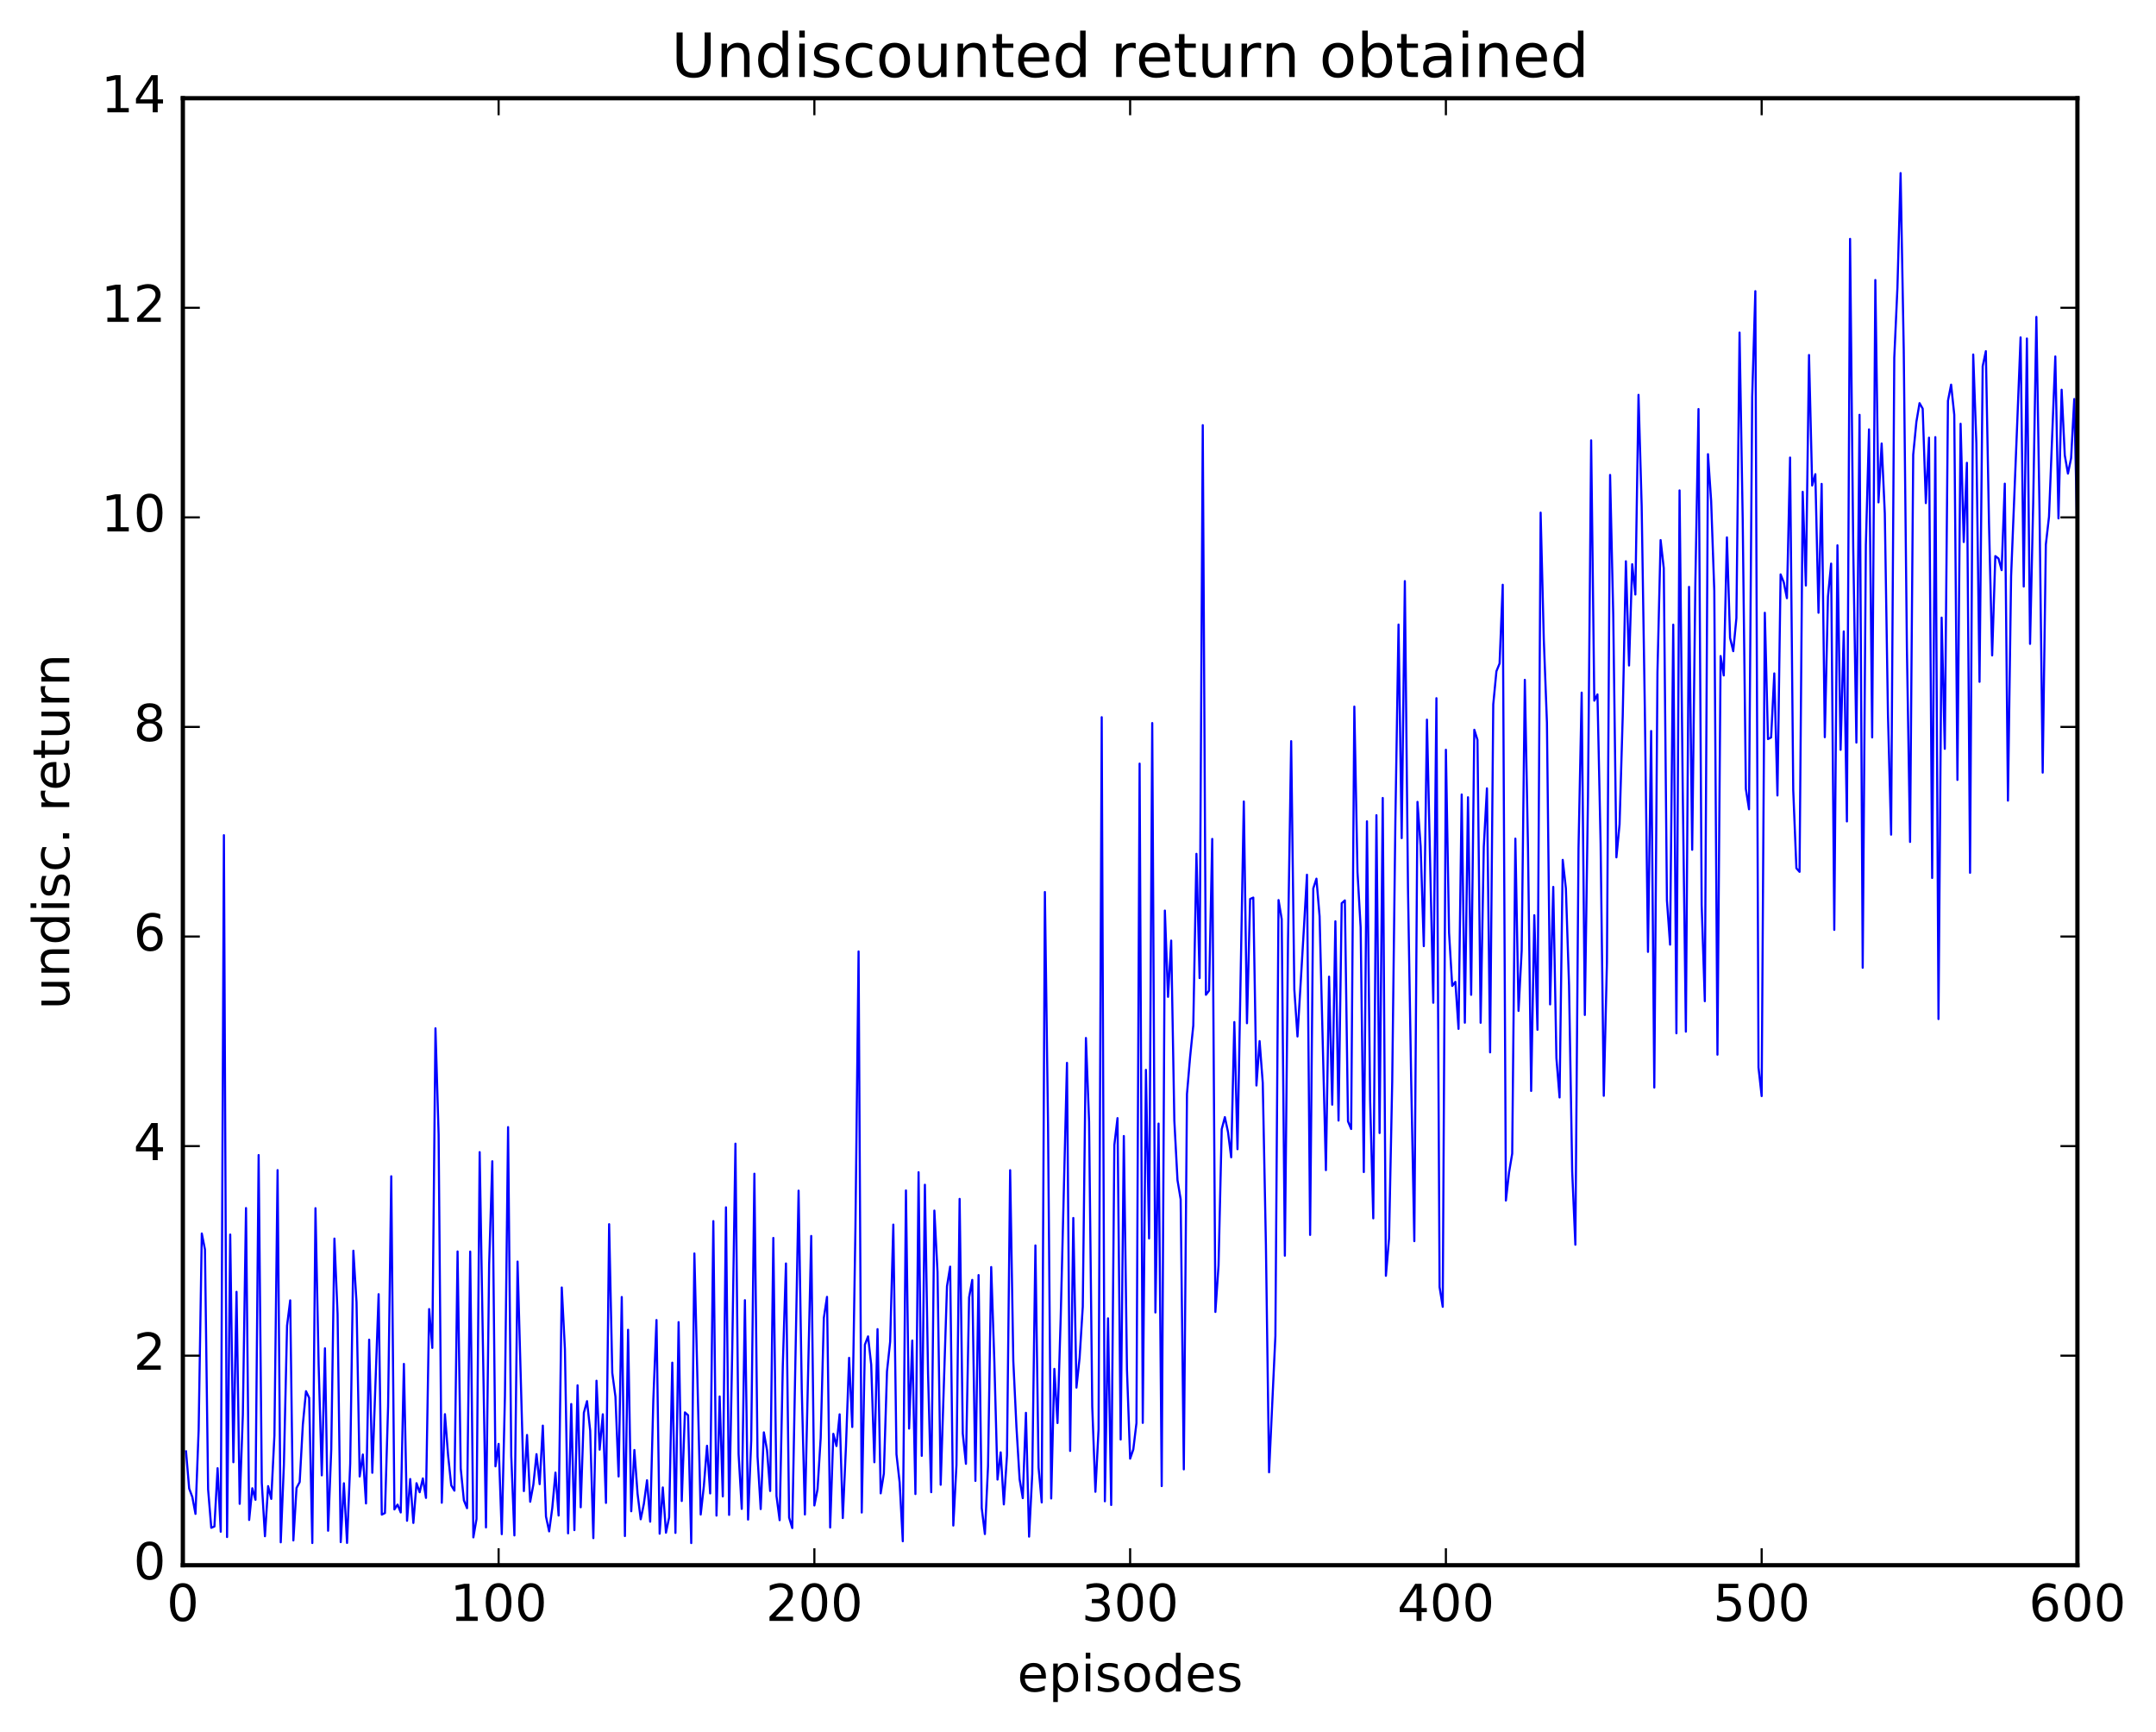 <?xml version="1.0" encoding="utf-8" standalone="no"?>
<!DOCTYPE svg PUBLIC "-//W3C//DTD SVG 1.1//EN"
  "http://www.w3.org/Graphics/SVG/1.1/DTD/svg11.dtd">
<!-- Created with matplotlib (http://matplotlib.org/) -->
<svg height="408pt" version="1.1" viewBox="0 0 508 408" width="508pt" xmlns="http://www.w3.org/2000/svg" xmlns:xlink="http://www.w3.org/1999/xlink">
 <defs>
  <style type="text/css">
*{stroke-linecap:butt;stroke-linejoin:round;stroke-miterlimit:100000;}
  </style>
 </defs>
 <g id="figure_1">
  <g id="patch_1">
   <path d="M 0 408.169 
L 508.136 408.169 
L 508.136 0 
L 0 0 
z
" style="fill:#ffffff;"/>
  </g>
  <g id="axes_1">
   <g id="patch_2">
    <path d="M 43.084 368.742 
L 489.484 368.742 
L 489.484 23.142 
L 43.084 23.142 
z
" style="fill:#ffffff;"/>
   </g>
   <g id="line2d_1">
    <path clip-path="url(#pcdab73654c)" d="M 43.828 341.915 
L 44.572 350.664 
L 45.316 352.659 
L 46.06 356.642 
L 46.804 336.857 
L 47.548 290.587 
L 48.292 294.345 
L 49.036 350.882 
L 49.78 359.918 
L 50.524 359.605 
L 51.268 345.879 
L 52.012 360.843 
L 52.756 196.751 
L 53.5 362.097 
L 54.244 290.836 
L 54.988 344.47 
L 55.732 304.329 
L 56.476 354.275 
L 57.22 333.319 
L 57.964 284.596 
L 58.708 358.071 
L 59.452 350.601 
L 60.196 353.318 
L 60.94 272.109 
L 61.684 349.303 
L 62.428 361.909 
L 63.172 350.099 
L 63.916 353.115 
L 64.66 338.152 
L 65.404 275.657 
L 66.148 363.34 
L 66.892 345.103 
L 67.636 312.304 
L 68.38 306.336 
L 69.124 362.891 
L 69.868 350.533 
L 70.612 349.145 
L 71.356 335.614 
L 72.1 327.737 
L 72.844 329.3 
L 73.588 363.505 
L 74.332 284.627 
L 75.076 321.414 
L 75.82 347.56 
L 76.564 317.639 
L 77.308 360.614 
L 78.052 341.46 
L 78.796 291.786 
L 79.54 309.565 
L 80.284 363.297 
L 81.028 349.427 
L 81.772 363.483 
L 82.516 344.798 
L 83.26 294.643 
L 84.004 306.779 
L 84.748 347.828 
L 85.492 342.652 
L 86.236 354.183 
L 86.98 315.602 
L 87.724 346.959 
L 89.212 304.887 
L 89.956 356.809 
L 90.7 356.446 
L 91.444 331.317 
L 92.188 277.107 
L 92.932 355.591 
L 93.676 354.452 
L 94.42 356.308 
L 95.164 321.312 
L 95.908 358.265 
L 96.652 348.432 
L 97.396 358.774 
L 98.14 349.412 
L 98.884 351.542 
L 99.628 348.286 
L 100.372 352.876 
L 101.116 308.39 
L 101.86 317.54 
L 102.604 242.252 
L 103.348 267.26 
L 104.092 354.016 
L 104.836 333.152 
L 105.58 342.831 
L 106.324 349.924 
L 107.068 351.17 
L 107.812 294.818 
L 108.556 345.919 
L 109.3 353.446 
L 110.044 355.298 
L 110.788 294.843 
L 111.532 362.176 
L 112.276 357.858 
L 113.02 271.421 
L 114.508 359.829 
L 115.252 297.876 
L 115.996 273.57 
L 116.74 345.441 
L 117.484 340.149 
L 118.228 361.42 
L 118.972 328.942 
L 119.716 265.525 
L 120.46 342.944 
L 121.204 361.715 
L 121.948 297.205 
L 123.436 351.269 
L 124.18 338.052 
L 124.924 353.785 
L 125.668 349.775 
L 126.412 342.57 
L 127.156 349.636 
L 127.9 335.847 
L 128.644 357.26 
L 129.388 360.765 
L 130.132 355.227 
L 130.876 346.912 
L 131.62 357.027 
L 132.364 303.306 
L 133.108 317.858 
L 133.852 361.223 
L 134.596 330.762 
L 135.34 360.468 
L 136.084 326.357 
L 136.828 355.086 
L 137.572 332.811 
L 138.316 330.082 
L 139.06 337.038 
L 139.804 362.355 
L 140.548 325.273 
L 141.292 341.511 
L 142.036 333.174 
L 142.78 354.055 
L 143.524 288.395 
L 144.268 323.443 
L 145.012 329.028 
L 145.756 347.829 
L 146.5 305.551 
L 147.244 361.864 
L 147.988 313.268 
L 148.732 356.026 
L 149.476 341.592 
L 150.22 351.885 
L 150.964 357.911 
L 151.708 354.288 
L 152.452 348.721 
L 153.196 358.479 
L 153.94 329.748 
L 154.684 310.972 
L 155.428 361.311 
L 156.172 350.411 
L 156.916 361.074 
L 157.66 357.488 
L 158.404 321.017 
L 159.148 361.119 
L 159.892 311.468 
L 160.636 353.607 
L 161.38 332.729 
L 162.124 333.392 
L 162.868 363.521 
L 163.612 295.294 
L 165.1 356.792 
L 165.844 350.101 
L 166.588 340.596 
L 167.332 351.823 
L 168.076 287.672 
L 168.82 357.044 
L 169.564 328.979 
L 170.308 352.525 
L 171.052 284.424 
L 171.796 356.879 
L 172.54 317.53 
L 173.284 269.423 
L 174.028 342.547 
L 174.772 355.464 
L 175.516 306.297 
L 176.26 357.984 
L 177.004 339.357 
L 177.748 276.507 
L 178.492 343.123 
L 179.236 355.507 
L 179.98 337.434 
L 180.724 341.607 
L 181.468 351.247 
L 182.212 291.637 
L 182.956 352.431 
L 183.7 358.123 
L 184.444 321.802 
L 185.188 297.649 
L 185.932 357.502 
L 186.676 359.984 
L 188.164 280.495 
L 188.908 327.096 
L 189.652 356.782 
L 191.14 291.167 
L 191.884 354.657 
L 192.628 350.862 
L 193.372 338.767 
L 194.116 310.463 
L 194.86 305.518 
L 195.604 359.849 
L 196.348 337.776 
L 197.092 340.66 
L 197.836 333.183 
L 198.58 357.623 
L 199.324 340.817 
L 200.068 319.877 
L 200.812 336.176 
L 201.556 289.284 
L 202.3 224.141 
L 203.044 356.323 
L 203.788 316.774 
L 204.532 314.826 
L 205.276 321.483 
L 206.02 344.477 
L 206.764 313.12 
L 207.508 351.807 
L 208.252 347.14 
L 208.996 323.071 
L 209.74 316.082 
L 210.484 288.491 
L 211.228 342.595 
L 211.972 349.226 
L 212.716 363.088 
L 213.46 280.438 
L 214.204 336.544 
L 214.948 315.812 
L 215.692 351.967 
L 216.436 276.149 
L 217.18 342.964 
L 217.924 279.104 
L 218.668 323.526 
L 219.412 351.528 
L 220.156 285.19 
L 220.9 299.651 
L 221.644 349.782 
L 223.132 303.02 
L 223.876 298.398 
L 224.62 359.387 
L 225.364 345.105 
L 226.108 282.434 
L 226.852 337.725 
L 227.596 344.848 
L 228.34 305.648 
L 229.084 301.521 
L 229.828 348.872 
L 230.572 300.383 
L 231.316 355.254 
L 232.06 361.393 
L 232.804 345.398 
L 233.548 298.49 
L 234.292 320.812 
L 235.036 348.56 
L 235.78 342.147 
L 236.524 354.409 
L 237.268 342.83 
L 238.012 275.676 
L 238.756 320.614 
L 239.5 336.211 
L 240.244 348.497 
L 240.988 352.932 
L 241.732 332.835 
L 242.476 362.004 
L 243.22 347.268 
L 243.964 293.398 
L 244.708 345.708 
L 245.452 353.947 
L 246.196 210.142 
L 246.94 265.045 
L 247.684 353.013 
L 248.428 322.48 
L 249.172 335.237 
L 249.916 310.637 
L 251.404 250.393 
L 252.148 341.81 
L 252.892 286.933 
L 253.636 326.892 
L 254.38 319.849 
L 255.124 307.826 
L 255.868 244.529 
L 256.612 264.224 
L 257.356 331.372 
L 258.1 351.434 
L 258.844 336.694 
L 259.588 168.958 
L 260.332 353.672 
L 261.076 310.58 
L 261.82 354.547 
L 262.564 269.744 
L 263.308 263.408 
L 264.052 339.12 
L 264.796 267.624 
L 265.54 322.771 
L 266.284 343.629 
L 267.028 341.468 
L 267.772 335.248 
L 268.516 179.894 
L 269.26 335.203 
L 270.004 252.042 
L 270.748 291.746 
L 271.492 170.339 
L 272.236 309.19 
L 272.98 264.698 
L 273.724 350.091 
L 274.468 214.511 
L 275.212 234.836 
L 275.956 221.583 
L 276.7 264.021 
L 277.444 278.03 
L 278.188 282.532 
L 278.932 346.153 
L 279.676 257.73 
L 280.42 248.961 
L 281.164 241.593 
L 281.908 201.143 
L 282.652 230.413 
L 283.396 100.161 
L 284.14 234.349 
L 284.884 233.382 
L 285.628 197.635 
L 286.372 309.065 
L 287.116 298.107 
L 287.86 266.013 
L 288.604 263.172 
L 289.348 266.695 
L 290.092 272.642 
L 290.836 240.776 
L 291.58 270.728 
L 293.068 188.823 
L 293.812 241.051 
L 294.556 211.782 
L 295.3 211.451 
L 296.044 255.723 
L 296.788 245.262 
L 297.532 255.095 
L 298.276 293.314 
L 299.02 346.843 
L 300.508 314.723 
L 301.252 212.035 
L 301.996 216.513 
L 302.74 295.814 
L 303.484 221.629 
L 304.228 174.601 
L 304.972 233.108 
L 305.716 244.173 
L 307.204 219.098 
L 307.948 206.066 
L 308.692 290.924 
L 309.436 209.3 
L 310.18 206.998 
L 310.924 215.881 
L 312.412 275.659 
L 313.156 230.081 
L 313.9 260.239 
L 314.644 217.042 
L 315.388 263.984 
L 316.132 212.782 
L 316.876 212.121 
L 317.62 264.178 
L 318.364 265.972 
L 319.108 166.459 
L 319.852 205.419 
L 320.596 218.444 
L 321.34 276.115 
L 322.084 193.49 
L 322.828 259.05 
L 323.572 287.018 
L 324.316 192.046 
L 325.06 266.917 
L 325.804 187.984 
L 326.548 300.554 
L 327.292 291.719 
L 328.036 254.853 
L 328.78 193.341 
L 329.524 147.136 
L 330.268 197.443 
L 331.012 136.899 
L 331.756 209.554 
L 332.5 254.34 
L 333.244 292.392 
L 333.988 188.907 
L 334.732 199.362 
L 335.476 222.892 
L 336.22 169.535 
L 337.708 236.231 
L 338.452 164.48 
L 339.196 303.211 
L 339.94 307.859 
L 340.684 176.625 
L 341.428 219.715 
L 342.172 232.266 
L 342.916 231.305 
L 343.66 242.379 
L 344.404 187.169 
L 345.148 240.929 
L 345.892 187.82 
L 346.636 234.361 
L 347.38 171.92 
L 348.124 174.297 
L 348.868 240.944 
L 349.612 199.53 
L 350.356 185.722 
L 351.1 247.919 
L 351.844 165.932 
L 352.588 158.142 
L 353.332 156.307 
L 354.076 137.755 
L 354.82 282.82 
L 355.564 276.21 
L 356.308 271.758 
L 357.052 197.565 
L 357.796 238.149 
L 358.54 223.947 
L 359.284 160.155 
L 360.028 199.639 
L 360.772 257.004 
L 361.516 215.611 
L 362.26 242.597 
L 363.004 120.764 
L 363.748 150.528 
L 364.492 170.249 
L 365.236 236.618 
L 365.98 208.937 
L 366.724 249.269 
L 367.468 258.542 
L 368.212 202.569 
L 368.956 209.291 
L 369.7 232.108 
L 370.444 275.988 
L 371.188 293.227 
L 371.932 199.839 
L 372.676 163.164 
L 373.42 239.104 
L 374.164 187.644 
L 374.908 103.731 
L 375.652 165.062 
L 376.396 163.585 
L 377.14 198.772 
L 377.884 258.151 
L 378.628 226.744 
L 379.372 111.887 
L 380.116 144.856 
L 380.86 201.977 
L 381.604 194.199 
L 382.348 168.722 
L 383.092 132.223 
L 383.836 156.777 
L 384.58 132.919 
L 385.324 140.058 
L 386.068 93.019 
L 386.812 119.203 
L 387.556 166.963 
L 388.3 224.24 
L 389.044 172.209 
L 389.788 256.204 
L 390.532 158.349 
L 391.276 127.233 
L 392.02 133.85 
L 392.764 212.127 
L 393.508 222.54 
L 394.252 147.161 
L 394.996 243.426 
L 395.74 115.528 
L 396.484 185.686 
L 397.228 243.034 
L 397.972 138.255 
L 398.716 200.192 
L 399.46 137.365 
L 400.204 96.357 
L 400.948 213.178 
L 401.692 235.86 
L 402.436 106.993 
L 403.18 117.943 
L 403.924 139.231 
L 404.668 248.459 
L 405.412 154.549 
L 406.156 159.123 
L 406.9 126.595 
L 407.644 150.291 
L 408.388 153.406 
L 409.132 145.619 
L 409.876 78.349 
L 410.62 122.522 
L 411.364 185.87 
L 412.108 190.653 
L 412.852 93.49 
L 413.596 68.593 
L 414.34 251.47 
L 415.084 258.218 
L 415.828 144.356 
L 416.572 174.112 
L 417.316 173.73 
L 418.06 158.639 
L 418.804 187.395 
L 419.548 135.318 
L 420.292 137.178 
L 421.036 140.921 
L 421.78 107.79 
L 422.524 186.122 
L 423.268 204.545 
L 424.012 205.385 
L 424.756 115.861 
L 425.5 137.94 
L 426.244 83.632 
L 426.988 114.384 
L 427.732 111.707 
L 428.476 144.353 
L 429.22 113.993 
L 429.964 173.669 
L 430.708 140.55 
L 431.452 132.776 
L 432.196 219.061 
L 432.94 128.468 
L 433.684 176.643 
L 434.428 148.748 
L 435.172 193.515 
L 435.916 56.276 
L 436.66 128.976 
L 437.404 174.939 
L 438.148 97.719 
L 438.892 227.98 
L 439.636 128.436 
L 440.38 101.152 
L 441.124 173.723 
L 441.868 65.965 
L 442.612 118.347 
L 443.356 104.48 
L 444.1 120.961 
L 444.844 168.336 
L 445.588 196.624 
L 446.332 84.265 
L 447.076 67.729 
L 447.82 40.78 
L 448.564 82.574 
L 449.308 152.723 
L 450.052 198.342 
L 450.796 107.087 
L 451.54 99.388 
L 452.284 94.971 
L 453.028 96.268 
L 453.772 118.523 
L 454.516 103.108 
L 455.26 206.827 
L 456.004 102.978 
L 456.748 240.068 
L 457.492 145.501 
L 458.236 176.407 
L 458.98 94.429 
L 459.724 90.612 
L 460.468 97.712 
L 461.212 183.732 
L 461.956 99.825 
L 462.7 127.684 
L 463.444 109.028 
L 464.188 205.611 
L 464.932 83.512 
L 465.676 104.394 
L 466.42 160.624 
L 467.164 86.276 
L 467.908 82.727 
L 468.652 123.37 
L 469.396 154.399 
L 470.14 131.005 
L 470.884 131.564 
L 471.628 134.318 
L 472.372 113.941 
L 473.116 188.615 
L 473.86 135.734 
L 475.348 98.469 
L 476.092 79.483 
L 476.836 138.178 
L 477.58 79.747 
L 478.324 151.685 
L 479.068 118.434 
L 479.812 74.654 
L 480.556 120.26 
L 481.3 182.012 
L 482.044 128.29 
L 482.788 121.744 
L 484.276 83.978 
L 485.02 122.124 
L 485.764 91.812 
L 486.508 107.248 
L 487.252 111.572 
L 487.996 107.93 
L 488.74 94.001 
L 489.484 127.821 
L 489.484 127.821 
" style="fill:none;stroke:#0000ff;stroke-linecap:square;stroke-width:0.5;"/>
   </g>
   <g id="patch_3">
    <path d="M 43.084 23.142 
L 489.484 23.142 
" style="fill:none;stroke:#000000;stroke-linecap:square;stroke-linejoin:miter;"/>
   </g>
   <g id="patch_4">
    <path d="M 43.084 368.742 
L 489.484 368.742 
" style="fill:none;stroke:#000000;stroke-linecap:square;stroke-linejoin:miter;"/>
   </g>
   <g id="patch_5">
    <path d="M 43.084 368.742 
L 43.084 23.142 
" style="fill:none;stroke:#000000;stroke-linecap:square;stroke-linejoin:miter;"/>
   </g>
   <g id="patch_6">
    <path d="M 489.484 368.742 
L 489.484 23.142 
" style="fill:none;stroke:#000000;stroke-linecap:square;stroke-linejoin:miter;"/>
   </g>
   <g id="matplotlib.axis_1">
    <g id="xtick_1">
     <g id="line2d_2">
      <defs>
       <path d="M 0 0 
L 0 -4 
" id="m8b74ebf0bc" style="stroke:#000000;stroke-width:0.5;"/>
      </defs>
      <g>
       <use style="stroke:#000000;stroke-width:0.5;" x="43.084" xlink:href="#m8b74ebf0bc" y="368.742"/>
      </g>
     </g>
     <g id="line2d_3">
      <defs>
       <path d="M 0 0 
L 0 4 
" id="me83d9b9106" style="stroke:#000000;stroke-width:0.5;"/>
      </defs>
      <g>
       <use style="stroke:#000000;stroke-width:0.5;" x="43.084" xlink:href="#me83d9b9106" y="23.142"/>
      </g>
     </g>
     <g id="text_1">
      <!-- 0 -->
      <defs>
       <path d="M 31.781 66.406 
Q 24.172 66.406 20.328 58.906 
Q 16.5 51.422 16.5 36.375 
Q 16.5 21.391 20.328 13.891 
Q 24.172 6.391 31.781 6.391 
Q 39.453 6.391 43.281 13.891 
Q 47.125 21.391 47.125 36.375 
Q 47.125 51.422 43.281 58.906 
Q 39.453 66.406 31.781 66.406 
M 31.781 74.219 
Q 44.047 74.219 50.516 64.516 
Q 56.984 54.828 56.984 36.375 
Q 56.984 17.969 50.516 8.266 
Q 44.047 -1.422 31.781 -1.422 
Q 19.531 -1.422 13.062 8.266 
Q 6.594 17.969 6.594 36.375 
Q 6.594 54.828 13.062 64.516 
Q 19.531 74.219 31.781 74.219 
" id="BitstreamVeraSans-Roman-30"/>
      </defs>
      <g transform="translate(39.266 381.86)scale(0.12 -0.12)">
       <use xlink:href="#BitstreamVeraSans-Roman-30"/>
      </g>
     </g>
    </g>
    <g id="xtick_2">
     <g id="line2d_4">
      <g>
       <use style="stroke:#000000;stroke-width:0.5;" x="117.484" xlink:href="#m8b74ebf0bc" y="368.742"/>
      </g>
     </g>
     <g id="line2d_5">
      <g>
       <use style="stroke:#000000;stroke-width:0.5;" x="117.484" xlink:href="#me83d9b9106" y="23.142"/>
      </g>
     </g>
     <g id="text_2">
      <!-- 100 -->
      <defs>
       <path d="M 12.406 8.297 
L 28.516 8.297 
L 28.516 63.922 
L 10.984 60.406 
L 10.984 69.391 
L 28.422 72.906 
L 38.281 72.906 
L 38.281 8.297 
L 54.391 8.297 
L 54.391 0 
L 12.406 0 
z
" id="BitstreamVeraSans-Roman-31"/>
      </defs>
      <g transform="translate(106.031 381.86)scale(0.12 -0.12)">
       <use xlink:href="#BitstreamVeraSans-Roman-31"/>
       <use x="63.623" xlink:href="#BitstreamVeraSans-Roman-30"/>
       <use x="127.246" xlink:href="#BitstreamVeraSans-Roman-30"/>
      </g>
     </g>
    </g>
    <g id="xtick_3">
     <g id="line2d_6">
      <g>
       <use style="stroke:#000000;stroke-width:0.5;" x="191.884" xlink:href="#m8b74ebf0bc" y="368.742"/>
      </g>
     </g>
     <g id="line2d_7">
      <g>
       <use style="stroke:#000000;stroke-width:0.5;" x="191.884" xlink:href="#me83d9b9106" y="23.142"/>
      </g>
     </g>
     <g id="text_3">
      <!-- 200 -->
      <defs>
       <path d="M 19.188 8.297 
L 53.609 8.297 
L 53.609 0 
L 7.328 0 
L 7.328 8.297 
Q 12.938 14.109 22.625 23.891 
Q 32.328 33.688 34.812 36.531 
Q 39.547 41.844 41.422 45.531 
Q 43.312 49.219 43.312 52.781 
Q 43.312 58.594 39.234 62.25 
Q 35.156 65.922 28.609 65.922 
Q 23.969 65.922 18.812 64.312 
Q 13.672 62.703 7.812 59.422 
L 7.812 69.391 
Q 13.766 71.781 18.938 73 
Q 24.125 74.219 28.422 74.219 
Q 39.75 74.219 46.484 68.547 
Q 53.219 62.891 53.219 53.422 
Q 53.219 48.922 51.531 44.891 
Q 49.859 40.875 45.406 35.406 
Q 44.188 33.984 37.641 27.219 
Q 31.109 20.453 19.188 8.297 
" id="BitstreamVeraSans-Roman-32"/>
      </defs>
      <g transform="translate(180.431 381.86)scale(0.12 -0.12)">
       <use xlink:href="#BitstreamVeraSans-Roman-32"/>
       <use x="63.623" xlink:href="#BitstreamVeraSans-Roman-30"/>
       <use x="127.246" xlink:href="#BitstreamVeraSans-Roman-30"/>
      </g>
     </g>
    </g>
    <g id="xtick_4">
     <g id="line2d_8">
      <g>
       <use style="stroke:#000000;stroke-width:0.5;" x="266.284" xlink:href="#m8b74ebf0bc" y="368.742"/>
      </g>
     </g>
     <g id="line2d_9">
      <g>
       <use style="stroke:#000000;stroke-width:0.5;" x="266.284" xlink:href="#me83d9b9106" y="23.142"/>
      </g>
     </g>
     <g id="text_4">
      <!-- 300 -->
      <defs>
       <path d="M 40.578 39.312 
Q 47.656 37.797 51.625 33 
Q 55.609 28.219 55.609 21.188 
Q 55.609 10.406 48.188 4.484 
Q 40.766 -1.422 27.094 -1.422 
Q 22.516 -1.422 17.656 -0.516 
Q 12.797 0.391 7.625 2.203 
L 7.625 11.719 
Q 11.719 9.328 16.594 8.109 
Q 21.484 6.891 26.812 6.891 
Q 36.078 6.891 40.938 10.547 
Q 45.797 14.203 45.797 21.188 
Q 45.797 27.641 41.281 31.266 
Q 36.766 34.906 28.719 34.906 
L 20.219 34.906 
L 20.219 43.016 
L 29.109 43.016 
Q 36.375 43.016 40.234 45.922 
Q 44.094 48.828 44.094 54.297 
Q 44.094 59.906 40.109 62.906 
Q 36.141 65.922 28.719 65.922 
Q 24.656 65.922 20.016 65.031 
Q 15.375 64.156 9.812 62.312 
L 9.812 71.094 
Q 15.438 72.656 20.344 73.438 
Q 25.25 74.219 29.594 74.219 
Q 40.828 74.219 47.359 69.109 
Q 53.906 64.016 53.906 55.328 
Q 53.906 49.266 50.438 45.094 
Q 46.969 40.922 40.578 39.312 
" id="BitstreamVeraSans-Roman-33"/>
      </defs>
      <g transform="translate(254.831 381.86)scale(0.12 -0.12)">
       <use xlink:href="#BitstreamVeraSans-Roman-33"/>
       <use x="63.623" xlink:href="#BitstreamVeraSans-Roman-30"/>
       <use x="127.246" xlink:href="#BitstreamVeraSans-Roman-30"/>
      </g>
     </g>
    </g>
    <g id="xtick_5">
     <g id="line2d_10">
      <g>
       <use style="stroke:#000000;stroke-width:0.5;" x="340.684" xlink:href="#m8b74ebf0bc" y="368.742"/>
      </g>
     </g>
     <g id="line2d_11">
      <g>
       <use style="stroke:#000000;stroke-width:0.5;" x="340.684" xlink:href="#me83d9b9106" y="23.142"/>
      </g>
     </g>
     <g id="text_5">
      <!-- 400 -->
      <defs>
       <path d="M 37.797 64.312 
L 12.891 25.391 
L 37.797 25.391 
z
M 35.203 72.906 
L 47.609 72.906 
L 47.609 25.391 
L 58.016 25.391 
L 58.016 17.188 
L 47.609 17.188 
L 47.609 0 
L 37.797 0 
L 37.797 17.188 
L 4.891 17.188 
L 4.891 26.703 
z
" id="BitstreamVeraSans-Roman-34"/>
      </defs>
      <g transform="translate(329.231 381.86)scale(0.12 -0.12)">
       <use xlink:href="#BitstreamVeraSans-Roman-34"/>
       <use x="63.623" xlink:href="#BitstreamVeraSans-Roman-30"/>
       <use x="127.246" xlink:href="#BitstreamVeraSans-Roman-30"/>
      </g>
     </g>
    </g>
    <g id="xtick_6">
     <g id="line2d_12">
      <g>
       <use style="stroke:#000000;stroke-width:0.5;" x="415.084" xlink:href="#m8b74ebf0bc" y="368.742"/>
      </g>
     </g>
     <g id="line2d_13">
      <g>
       <use style="stroke:#000000;stroke-width:0.5;" x="415.084" xlink:href="#me83d9b9106" y="23.142"/>
      </g>
     </g>
     <g id="text_6">
      <!-- 500 -->
      <defs>
       <path d="M 10.797 72.906 
L 49.516 72.906 
L 49.516 64.594 
L 19.828 64.594 
L 19.828 46.734 
Q 21.969 47.469 24.109 47.828 
Q 26.266 48.188 28.422 48.188 
Q 40.625 48.188 47.75 41.5 
Q 54.891 34.812 54.891 23.391 
Q 54.891 11.625 47.562 5.094 
Q 40.234 -1.422 26.906 -1.422 
Q 22.312 -1.422 17.547 -0.641 
Q 12.797 0.141 7.719 1.703 
L 7.719 11.625 
Q 12.109 9.234 16.797 8.062 
Q 21.484 6.891 26.703 6.891 
Q 35.156 6.891 40.078 11.328 
Q 45.016 15.766 45.016 23.391 
Q 45.016 31 40.078 35.438 
Q 35.156 39.891 26.703 39.891 
Q 22.75 39.891 18.812 39.016 
Q 14.891 38.141 10.797 36.281 
z
" id="BitstreamVeraSans-Roman-35"/>
      </defs>
      <g transform="translate(403.631 381.86)scale(0.12 -0.12)">
       <use xlink:href="#BitstreamVeraSans-Roman-35"/>
       <use x="63.623" xlink:href="#BitstreamVeraSans-Roman-30"/>
       <use x="127.246" xlink:href="#BitstreamVeraSans-Roman-30"/>
      </g>
     </g>
    </g>
    <g id="xtick_7">
     <g id="line2d_14">
      <g>
       <use style="stroke:#000000;stroke-width:0.5;" x="489.484" xlink:href="#m8b74ebf0bc" y="368.742"/>
      </g>
     </g>
     <g id="line2d_15">
      <g>
       <use style="stroke:#000000;stroke-width:0.5;" x="489.484" xlink:href="#me83d9b9106" y="23.142"/>
      </g>
     </g>
     <g id="text_7">
      <!-- 600 -->
      <defs>
       <path d="M 33.016 40.375 
Q 26.375 40.375 22.484 35.828 
Q 18.609 31.297 18.609 23.391 
Q 18.609 15.531 22.484 10.953 
Q 26.375 6.391 33.016 6.391 
Q 39.656 6.391 43.531 10.953 
Q 47.406 15.531 47.406 23.391 
Q 47.406 31.297 43.531 35.828 
Q 39.656 40.375 33.016 40.375 
M 52.594 71.297 
L 52.594 62.312 
Q 48.875 64.062 45.094 64.984 
Q 41.312 65.922 37.594 65.922 
Q 27.828 65.922 22.672 59.328 
Q 17.531 52.734 16.797 39.406 
Q 19.672 43.656 24.016 45.922 
Q 28.375 48.188 33.594 48.188 
Q 44.578 48.188 50.953 41.516 
Q 57.328 34.859 57.328 23.391 
Q 57.328 12.156 50.688 5.359 
Q 44.047 -1.422 33.016 -1.422 
Q 20.359 -1.422 13.672 8.266 
Q 6.984 17.969 6.984 36.375 
Q 6.984 53.656 15.188 63.938 
Q 23.391 74.219 37.203 74.219 
Q 40.922 74.219 44.703 73.484 
Q 48.484 72.75 52.594 71.297 
" id="BitstreamVeraSans-Roman-36"/>
      </defs>
      <g transform="translate(478.031 381.86)scale(0.12 -0.12)">
       <use xlink:href="#BitstreamVeraSans-Roman-36"/>
       <use x="63.623" xlink:href="#BitstreamVeraSans-Roman-30"/>
       <use x="127.246" xlink:href="#BitstreamVeraSans-Roman-30"/>
      </g>
     </g>
    </g>
    <g id="text_8">
     <!-- episodes -->
     <defs>
      <path d="M 18.109 8.203 
L 18.109 -20.797 
L 9.078 -20.797 
L 9.078 54.688 
L 18.109 54.688 
L 18.109 46.391 
Q 20.953 51.266 25.266 53.625 
Q 29.594 56 35.594 56 
Q 45.562 56 51.781 48.094 
Q 58.016 40.188 58.016 27.297 
Q 58.016 14.406 51.781 6.484 
Q 45.562 -1.422 35.594 -1.422 
Q 29.594 -1.422 25.266 0.953 
Q 20.953 3.328 18.109 8.203 
M 48.688 27.297 
Q 48.688 37.203 44.609 42.844 
Q 40.531 48.484 33.406 48.484 
Q 26.266 48.484 22.188 42.844 
Q 18.109 37.203 18.109 27.297 
Q 18.109 17.391 22.188 11.75 
Q 26.266 6.109 33.406 6.109 
Q 40.531 6.109 44.609 11.75 
Q 48.688 17.391 48.688 27.297 
" id="BitstreamVeraSans-Roman-70"/>
      <path d="M 56.203 29.594 
L 56.203 25.203 
L 14.891 25.203 
Q 15.484 15.922 20.484 11.062 
Q 25.484 6.203 34.422 6.203 
Q 39.594 6.203 44.453 7.469 
Q 49.312 8.734 54.109 11.281 
L 54.109 2.781 
Q 49.266 0.734 44.188 -0.344 
Q 39.109 -1.422 33.891 -1.422 
Q 20.797 -1.422 13.156 6.188 
Q 5.516 13.812 5.516 26.812 
Q 5.516 40.234 12.766 48.109 
Q 20.016 56 32.328 56 
Q 43.359 56 49.781 48.891 
Q 56.203 41.797 56.203 29.594 
M 47.219 32.234 
Q 47.125 39.594 43.094 43.984 
Q 39.062 48.391 32.422 48.391 
Q 24.906 48.391 20.391 44.141 
Q 15.875 39.891 15.188 32.172 
z
" id="BitstreamVeraSans-Roman-65"/>
      <path d="M 44.281 53.078 
L 44.281 44.578 
Q 40.484 46.531 36.375 47.5 
Q 32.281 48.484 27.875 48.484 
Q 21.188 48.484 17.844 46.438 
Q 14.5 44.391 14.5 40.281 
Q 14.5 37.156 16.891 35.375 
Q 19.281 33.594 26.516 31.984 
L 29.594 31.297 
Q 39.156 29.25 43.188 25.516 
Q 47.219 21.781 47.219 15.094 
Q 47.219 7.469 41.188 3.016 
Q 35.156 -1.422 24.609 -1.422 
Q 20.219 -1.422 15.453 -0.562 
Q 10.688 0.297 5.422 2 
L 5.422 11.281 
Q 10.406 8.688 15.234 7.391 
Q 20.062 6.109 24.812 6.109 
Q 31.156 6.109 34.562 8.281 
Q 37.984 10.453 37.984 14.406 
Q 37.984 18.062 35.516 20.016 
Q 33.062 21.969 24.703 23.781 
L 21.578 24.516 
Q 13.234 26.266 9.516 29.906 
Q 5.812 33.547 5.812 39.891 
Q 5.812 47.609 11.281 51.797 
Q 16.75 56 26.812 56 
Q 31.781 56 36.172 55.266 
Q 40.578 54.547 44.281 53.078 
" id="BitstreamVeraSans-Roman-73"/>
      <path d="M 9.422 54.688 
L 18.406 54.688 
L 18.406 0 
L 9.422 0 
z
M 9.422 75.984 
L 18.406 75.984 
L 18.406 64.594 
L 9.422 64.594 
z
" id="BitstreamVeraSans-Roman-69"/>
      <path d="M 30.609 48.391 
Q 23.391 48.391 19.188 42.75 
Q 14.984 37.109 14.984 27.297 
Q 14.984 17.484 19.156 11.844 
Q 23.344 6.203 30.609 6.203 
Q 37.797 6.203 41.984 11.859 
Q 46.188 17.531 46.188 27.297 
Q 46.188 37.016 41.984 42.703 
Q 37.797 48.391 30.609 48.391 
M 30.609 56 
Q 42.328 56 49.016 48.375 
Q 55.719 40.766 55.719 27.297 
Q 55.719 13.875 49.016 6.219 
Q 42.328 -1.422 30.609 -1.422 
Q 18.844 -1.422 12.172 6.219 
Q 5.516 13.875 5.516 27.297 
Q 5.516 40.766 12.172 48.375 
Q 18.844 56 30.609 56 
" id="BitstreamVeraSans-Roman-6f"/>
      <path d="M 45.406 46.391 
L 45.406 75.984 
L 54.391 75.984 
L 54.391 0 
L 45.406 0 
L 45.406 8.203 
Q 42.578 3.328 38.25 0.953 
Q 33.938 -1.422 27.875 -1.422 
Q 17.969 -1.422 11.734 6.484 
Q 5.516 14.406 5.516 27.297 
Q 5.516 40.188 11.734 48.094 
Q 17.969 56 27.875 56 
Q 33.938 56 38.25 53.625 
Q 42.578 51.266 45.406 46.391 
M 14.797 27.297 
Q 14.797 17.391 18.875 11.75 
Q 22.953 6.109 30.078 6.109 
Q 37.203 6.109 41.297 11.75 
Q 45.406 17.391 45.406 27.297 
Q 45.406 37.203 41.297 42.844 
Q 37.203 48.484 30.078 48.484 
Q 22.953 48.484 18.875 42.844 
Q 14.797 37.203 14.797 27.297 
" id="BitstreamVeraSans-Roman-64"/>
     </defs>
     <g transform="translate(239.692 398.474)scale(0.12 -0.12)">
      <use xlink:href="#BitstreamVeraSans-Roman-65"/>
      <use x="61.523" xlink:href="#BitstreamVeraSans-Roman-70"/>
      <use x="125.0" xlink:href="#BitstreamVeraSans-Roman-69"/>
      <use x="152.783" xlink:href="#BitstreamVeraSans-Roman-73"/>
      <use x="204.883" xlink:href="#BitstreamVeraSans-Roman-6f"/>
      <use x="266.064" xlink:href="#BitstreamVeraSans-Roman-64"/>
      <use x="329.541" xlink:href="#BitstreamVeraSans-Roman-65"/>
      <use x="391.064" xlink:href="#BitstreamVeraSans-Roman-73"/>
     </g>
    </g>
   </g>
   <g id="matplotlib.axis_2">
    <g id="ytick_1">
     <g id="line2d_16">
      <defs>
       <path d="M 0 0 
L 4 0 
" id="m661cd573ee" style="stroke:#000000;stroke-width:0.5;"/>
      </defs>
      <g>
       <use style="stroke:#000000;stroke-width:0.5;" x="43.084" xlink:href="#m661cd573ee" y="368.742"/>
      </g>
     </g>
     <g id="line2d_17">
      <defs>
       <path d="M 0 0 
L -4 0 
" id="m136cd3c441" style="stroke:#000000;stroke-width:0.5;"/>
      </defs>
      <g>
       <use style="stroke:#000000;stroke-width:0.5;" x="489.484" xlink:href="#m136cd3c441" y="368.742"/>
      </g>
     </g>
     <g id="text_9">
      <!-- 0 -->
      <g transform="translate(31.449 372.053)scale(0.12 -0.12)">
       <use xlink:href="#BitstreamVeraSans-Roman-30"/>
      </g>
     </g>
    </g>
    <g id="ytick_2">
     <g id="line2d_18">
      <g>
       <use style="stroke:#000000;stroke-width:0.5;" x="43.084" xlink:href="#m661cd573ee" y="319.37"/>
      </g>
     </g>
     <g id="line2d_19">
      <g>
       <use style="stroke:#000000;stroke-width:0.5;" x="489.484" xlink:href="#m136cd3c441" y="319.37"/>
      </g>
     </g>
     <g id="text_10">
      <!-- 2 -->
      <g transform="translate(31.449 322.682)scale(0.12 -0.12)">
       <use xlink:href="#BitstreamVeraSans-Roman-32"/>
      </g>
     </g>
    </g>
    <g id="ytick_3">
     <g id="line2d_20">
      <g>
       <use style="stroke:#000000;stroke-width:0.5;" x="43.084" xlink:href="#m661cd573ee" y="269.999"/>
      </g>
     </g>
     <g id="line2d_21">
      <g>
       <use style="stroke:#000000;stroke-width:0.5;" x="489.484" xlink:href="#m136cd3c441" y="269.999"/>
      </g>
     </g>
     <g id="text_11">
      <!-- 4 -->
      <g transform="translate(31.449 273.31)scale(0.12 -0.12)">
       <use xlink:href="#BitstreamVeraSans-Roman-34"/>
      </g>
     </g>
    </g>
    <g id="ytick_4">
     <g id="line2d_22">
      <g>
       <use style="stroke:#000000;stroke-width:0.5;" x="43.084" xlink:href="#m661cd573ee" y="220.627"/>
      </g>
     </g>
     <g id="line2d_23">
      <g>
       <use style="stroke:#000000;stroke-width:0.5;" x="489.484" xlink:href="#m136cd3c441" y="220.627"/>
      </g>
     </g>
     <g id="text_12">
      <!-- 6 -->
      <g transform="translate(31.449 223.939)scale(0.12 -0.12)">
       <use xlink:href="#BitstreamVeraSans-Roman-36"/>
      </g>
     </g>
    </g>
    <g id="ytick_5">
     <g id="line2d_24">
      <g>
       <use style="stroke:#000000;stroke-width:0.5;" x="43.084" xlink:href="#m661cd573ee" y="171.256"/>
      </g>
     </g>
     <g id="line2d_25">
      <g>
       <use style="stroke:#000000;stroke-width:0.5;" x="489.484" xlink:href="#m136cd3c441" y="171.256"/>
      </g>
     </g>
     <g id="text_13">
      <!-- 8 -->
      <defs>
       <path d="M 31.781 34.625 
Q 24.75 34.625 20.719 30.859 
Q 16.703 27.094 16.703 20.516 
Q 16.703 13.922 20.719 10.156 
Q 24.75 6.391 31.781 6.391 
Q 38.812 6.391 42.859 10.172 
Q 46.922 13.969 46.922 20.516 
Q 46.922 27.094 42.891 30.859 
Q 38.875 34.625 31.781 34.625 
M 21.922 38.812 
Q 15.578 40.375 12.031 44.719 
Q 8.5 49.078 8.5 55.328 
Q 8.5 64.062 14.719 69.141 
Q 20.953 74.219 31.781 74.219 
Q 42.672 74.219 48.875 69.141 
Q 55.078 64.062 55.078 55.328 
Q 55.078 49.078 51.531 44.719 
Q 48 40.375 41.703 38.812 
Q 48.828 37.156 52.797 32.312 
Q 56.781 27.484 56.781 20.516 
Q 56.781 9.906 50.312 4.234 
Q 43.844 -1.422 31.781 -1.422 
Q 19.734 -1.422 13.25 4.234 
Q 6.781 9.906 6.781 20.516 
Q 6.781 27.484 10.781 32.312 
Q 14.797 37.156 21.922 38.812 
M 18.312 54.391 
Q 18.312 48.734 21.844 45.562 
Q 25.391 42.391 31.781 42.391 
Q 38.141 42.391 41.719 45.562 
Q 45.312 48.734 45.312 54.391 
Q 45.312 60.062 41.719 63.234 
Q 38.141 66.406 31.781 66.406 
Q 25.391 66.406 21.844 63.234 
Q 18.312 60.062 18.312 54.391 
" id="BitstreamVeraSans-Roman-38"/>
      </defs>
      <g transform="translate(31.449 174.567)scale(0.12 -0.12)">
       <use xlink:href="#BitstreamVeraSans-Roman-38"/>
      </g>
     </g>
    </g>
    <g id="ytick_6">
     <g id="line2d_26">
      <g>
       <use style="stroke:#000000;stroke-width:0.5;" x="43.084" xlink:href="#m661cd573ee" y="121.885"/>
      </g>
     </g>
     <g id="line2d_27">
      <g>
       <use style="stroke:#000000;stroke-width:0.5;" x="489.484" xlink:href="#m136cd3c441" y="121.885"/>
      </g>
     </g>
     <g id="text_14">
      <!-- 10 -->
      <g transform="translate(23.814 125.196)scale(0.12 -0.12)">
       <use xlink:href="#BitstreamVeraSans-Roman-31"/>
       <use x="63.623" xlink:href="#BitstreamVeraSans-Roman-30"/>
      </g>
     </g>
    </g>
    <g id="ytick_7">
     <g id="line2d_28">
      <g>
       <use style="stroke:#000000;stroke-width:0.5;" x="43.084" xlink:href="#m661cd573ee" y="72.513"/>
      </g>
     </g>
     <g id="line2d_29">
      <g>
       <use style="stroke:#000000;stroke-width:0.5;" x="489.484" xlink:href="#m136cd3c441" y="72.513"/>
      </g>
     </g>
     <g id="text_15">
      <!-- 12 -->
      <g transform="translate(23.814 75.824)scale(0.12 -0.12)">
       <use xlink:href="#BitstreamVeraSans-Roman-31"/>
       <use x="63.623" xlink:href="#BitstreamVeraSans-Roman-32"/>
      </g>
     </g>
    </g>
    <g id="ytick_8">
     <g id="line2d_30">
      <g>
       <use style="stroke:#000000;stroke-width:0.5;" x="43.084" xlink:href="#m661cd573ee" y="23.142"/>
      </g>
     </g>
     <g id="line2d_31">
      <g>
       <use style="stroke:#000000;stroke-width:0.5;" x="489.484" xlink:href="#m136cd3c441" y="23.142"/>
      </g>
     </g>
     <g id="text_16">
      <!-- 14 -->
      <g transform="translate(23.814 26.453)scale(0.12 -0.12)">
       <use xlink:href="#BitstreamVeraSans-Roman-31"/>
       <use x="63.623" xlink:href="#BitstreamVeraSans-Roman-34"/>
      </g>
     </g>
    </g>
    <g id="text_17">
     <!-- undisc. return -->
     <defs>
      <path d="M 54.891 33.016 
L 54.891 0 
L 45.906 0 
L 45.906 32.719 
Q 45.906 40.484 42.875 44.328 
Q 39.844 48.188 33.797 48.188 
Q 26.516 48.188 22.312 43.547 
Q 18.109 38.922 18.109 30.906 
L 18.109 0 
L 9.078 0 
L 9.078 54.688 
L 18.109 54.688 
L 18.109 46.188 
Q 21.344 51.125 25.703 53.562 
Q 30.078 56 35.797 56 
Q 45.219 56 50.047 50.172 
Q 54.891 44.344 54.891 33.016 
" id="BitstreamVeraSans-Roman-6e"/>
      <path d="M 41.109 46.297 
Q 39.594 47.172 37.812 47.578 
Q 36.031 48 33.891 48 
Q 26.266 48 22.188 43.047 
Q 18.109 38.094 18.109 28.812 
L 18.109 0 
L 9.078 0 
L 9.078 54.688 
L 18.109 54.688 
L 18.109 46.188 
Q 20.953 51.172 25.484 53.578 
Q 30.031 56 36.531 56 
Q 37.453 56 38.578 55.875 
Q 39.703 55.766 41.062 55.516 
z
" id="BitstreamVeraSans-Roman-72"/>
      <path id="BitstreamVeraSans-Roman-20"/>
      <path d="M 10.688 12.406 
L 21 12.406 
L 21 0 
L 10.688 0 
z
" id="BitstreamVeraSans-Roman-2e"/>
      <path d="M 48.781 52.594 
L 48.781 44.188 
Q 44.969 46.297 41.141 47.344 
Q 37.312 48.391 33.406 48.391 
Q 24.656 48.391 19.812 42.844 
Q 14.984 37.312 14.984 27.297 
Q 14.984 17.281 19.812 11.734 
Q 24.656 6.203 33.406 6.203 
Q 37.312 6.203 41.141 7.25 
Q 44.969 8.297 48.781 10.406 
L 48.781 2.094 
Q 45.016 0.344 40.984 -0.531 
Q 36.969 -1.422 32.422 -1.422 
Q 20.062 -1.422 12.781 6.344 
Q 5.516 14.109 5.516 27.297 
Q 5.516 40.672 12.859 48.328 
Q 20.219 56 33.016 56 
Q 37.156 56 41.109 55.141 
Q 45.062 54.297 48.781 52.594 
" id="BitstreamVeraSans-Roman-63"/>
      <path d="M 18.312 70.219 
L 18.312 54.688 
L 36.812 54.688 
L 36.812 47.703 
L 18.312 47.703 
L 18.312 18.016 
Q 18.312 11.328 20.141 9.422 
Q 21.969 7.516 27.594 7.516 
L 36.812 7.516 
L 36.812 0 
L 27.594 0 
Q 17.188 0 13.234 3.875 
Q 9.281 7.766 9.281 18.016 
L 9.281 47.703 
L 2.688 47.703 
L 2.688 54.688 
L 9.281 54.688 
L 9.281 70.219 
z
" id="BitstreamVeraSans-Roman-74"/>
      <path d="M 8.5 21.578 
L 8.5 54.688 
L 17.484 54.688 
L 17.484 21.922 
Q 17.484 14.156 20.5 10.266 
Q 23.531 6.391 29.594 6.391 
Q 36.859 6.391 41.078 11.031 
Q 45.312 15.672 45.312 23.688 
L 45.312 54.688 
L 54.297 54.688 
L 54.297 0 
L 45.312 0 
L 45.312 8.406 
Q 42.047 3.422 37.719 1 
Q 33.406 -1.422 27.688 -1.422 
Q 18.266 -1.422 13.375 4.438 
Q 8.5 10.297 8.5 21.578 
" id="BitstreamVeraSans-Roman-75"/>
     </defs>
     <g transform="translate(16.318 237.84)rotate(-90.0)scale(0.12 -0.12)">
      <use xlink:href="#BitstreamVeraSans-Roman-75"/>
      <use x="63.379" xlink:href="#BitstreamVeraSans-Roman-6e"/>
      <use x="126.758" xlink:href="#BitstreamVeraSans-Roman-64"/>
      <use x="190.234" xlink:href="#BitstreamVeraSans-Roman-69"/>
      <use x="218.018" xlink:href="#BitstreamVeraSans-Roman-73"/>
      <use x="270.117" xlink:href="#BitstreamVeraSans-Roman-63"/>
      <use x="325.098" xlink:href="#BitstreamVeraSans-Roman-2e"/>
      <use x="356.885" xlink:href="#BitstreamVeraSans-Roman-20"/>
      <use x="388.672" xlink:href="#BitstreamVeraSans-Roman-72"/>
      <use x="429.754" xlink:href="#BitstreamVeraSans-Roman-65"/>
      <use x="491.277" xlink:href="#BitstreamVeraSans-Roman-74"/>
      <use x="530.486" xlink:href="#BitstreamVeraSans-Roman-75"/>
      <use x="593.865" xlink:href="#BitstreamVeraSans-Roman-72"/>
      <use x="634.963" xlink:href="#BitstreamVeraSans-Roman-6e"/>
     </g>
    </g>
   </g>
   <g id="text_18">
    <!-- Undiscounted return obtained -->
    <defs>
     <path d="M 48.688 27.297 
Q 48.688 37.203 44.609 42.844 
Q 40.531 48.484 33.406 48.484 
Q 26.266 48.484 22.188 42.844 
Q 18.109 37.203 18.109 27.297 
Q 18.109 17.391 22.188 11.75 
Q 26.266 6.109 33.406 6.109 
Q 40.531 6.109 44.609 11.75 
Q 48.688 17.391 48.688 27.297 
M 18.109 46.391 
Q 20.953 51.266 25.266 53.625 
Q 29.594 56 35.594 56 
Q 45.562 56 51.781 48.094 
Q 58.016 40.188 58.016 27.297 
Q 58.016 14.406 51.781 6.484 
Q 45.562 -1.422 35.594 -1.422 
Q 29.594 -1.422 25.266 0.953 
Q 20.953 3.328 18.109 8.203 
L 18.109 0 
L 9.078 0 
L 9.078 75.984 
L 18.109 75.984 
z
" id="BitstreamVeraSans-Roman-62"/>
     <path d="M 34.281 27.484 
Q 23.391 27.484 19.188 25 
Q 14.984 22.516 14.984 16.5 
Q 14.984 11.719 18.141 8.906 
Q 21.297 6.109 26.703 6.109 
Q 34.188 6.109 38.703 11.406 
Q 43.219 16.703 43.219 25.484 
L 43.219 27.484 
z
M 52.203 31.203 
L 52.203 0 
L 43.219 0 
L 43.219 8.297 
Q 40.141 3.328 35.547 0.953 
Q 30.953 -1.422 24.312 -1.422 
Q 15.922 -1.422 10.953 3.297 
Q 6 8.016 6 15.922 
Q 6 25.141 12.172 29.828 
Q 18.359 34.516 30.609 34.516 
L 43.219 34.516 
L 43.219 35.406 
Q 43.219 41.609 39.141 45 
Q 35.062 48.391 27.688 48.391 
Q 23 48.391 18.547 47.266 
Q 14.109 46.141 10.016 43.891 
L 10.016 52.203 
Q 14.938 54.109 19.578 55.047 
Q 24.219 56 28.609 56 
Q 40.484 56 46.344 49.844 
Q 52.203 43.703 52.203 31.203 
" id="BitstreamVeraSans-Roman-61"/>
     <path d="M 8.688 72.906 
L 18.609 72.906 
L 18.609 28.609 
Q 18.609 16.891 22.844 11.734 
Q 27.094 6.594 36.625 6.594 
Q 46.094 6.594 50.344 11.734 
Q 54.594 16.891 54.594 28.609 
L 54.594 72.906 
L 64.5 72.906 
L 64.5 27.391 
Q 64.5 13.141 57.438 5.859 
Q 50.391 -1.422 36.625 -1.422 
Q 22.797 -1.422 15.734 5.859 
Q 8.688 13.141 8.688 27.391 
z
" id="BitstreamVeraSans-Roman-55"/>
    </defs>
    <g transform="translate(158.168 18.142)scale(0.144 -0.144)">
     <use xlink:href="#BitstreamVeraSans-Roman-55"/>
     <use x="73.193" xlink:href="#BitstreamVeraSans-Roman-6e"/>
     <use x="136.572" xlink:href="#BitstreamVeraSans-Roman-64"/>
     <use x="200.049" xlink:href="#BitstreamVeraSans-Roman-69"/>
     <use x="227.832" xlink:href="#BitstreamVeraSans-Roman-73"/>
     <use x="279.932" xlink:href="#BitstreamVeraSans-Roman-63"/>
     <use x="334.912" xlink:href="#BitstreamVeraSans-Roman-6f"/>
     <use x="396.094" xlink:href="#BitstreamVeraSans-Roman-75"/>
     <use x="459.473" xlink:href="#BitstreamVeraSans-Roman-6e"/>
     <use x="522.852" xlink:href="#BitstreamVeraSans-Roman-74"/>
     <use x="562.061" xlink:href="#BitstreamVeraSans-Roman-65"/>
     <use x="623.584" xlink:href="#BitstreamVeraSans-Roman-64"/>
     <use x="687.061" xlink:href="#BitstreamVeraSans-Roman-20"/>
     <use x="718.848" xlink:href="#BitstreamVeraSans-Roman-72"/>
     <use x="759.93" xlink:href="#BitstreamVeraSans-Roman-65"/>
     <use x="821.453" xlink:href="#BitstreamVeraSans-Roman-74"/>
     <use x="860.662" xlink:href="#BitstreamVeraSans-Roman-75"/>
     <use x="924.041" xlink:href="#BitstreamVeraSans-Roman-72"/>
     <use x="965.139" xlink:href="#BitstreamVeraSans-Roman-6e"/>
     <use x="1028.518" xlink:href="#BitstreamVeraSans-Roman-20"/>
     <use x="1060.305" xlink:href="#BitstreamVeraSans-Roman-6f"/>
     <use x="1121.486" xlink:href="#BitstreamVeraSans-Roman-62"/>
     <use x="1184.963" xlink:href="#BitstreamVeraSans-Roman-74"/>
     <use x="1224.172" xlink:href="#BitstreamVeraSans-Roman-61"/>
     <use x="1285.451" xlink:href="#BitstreamVeraSans-Roman-69"/>
     <use x="1313.234" xlink:href="#BitstreamVeraSans-Roman-6e"/>
     <use x="1376.613" xlink:href="#BitstreamVeraSans-Roman-65"/>
     <use x="1438.137" xlink:href="#BitstreamVeraSans-Roman-64"/>
    </g>
   </g>
  </g>
 </g>
 <defs>
  <clipPath id="pcdab73654c">
   <rect height="345.6" width="446.4" x="43.084" y="23.142"/>
  </clipPath>
 </defs>
</svg>
